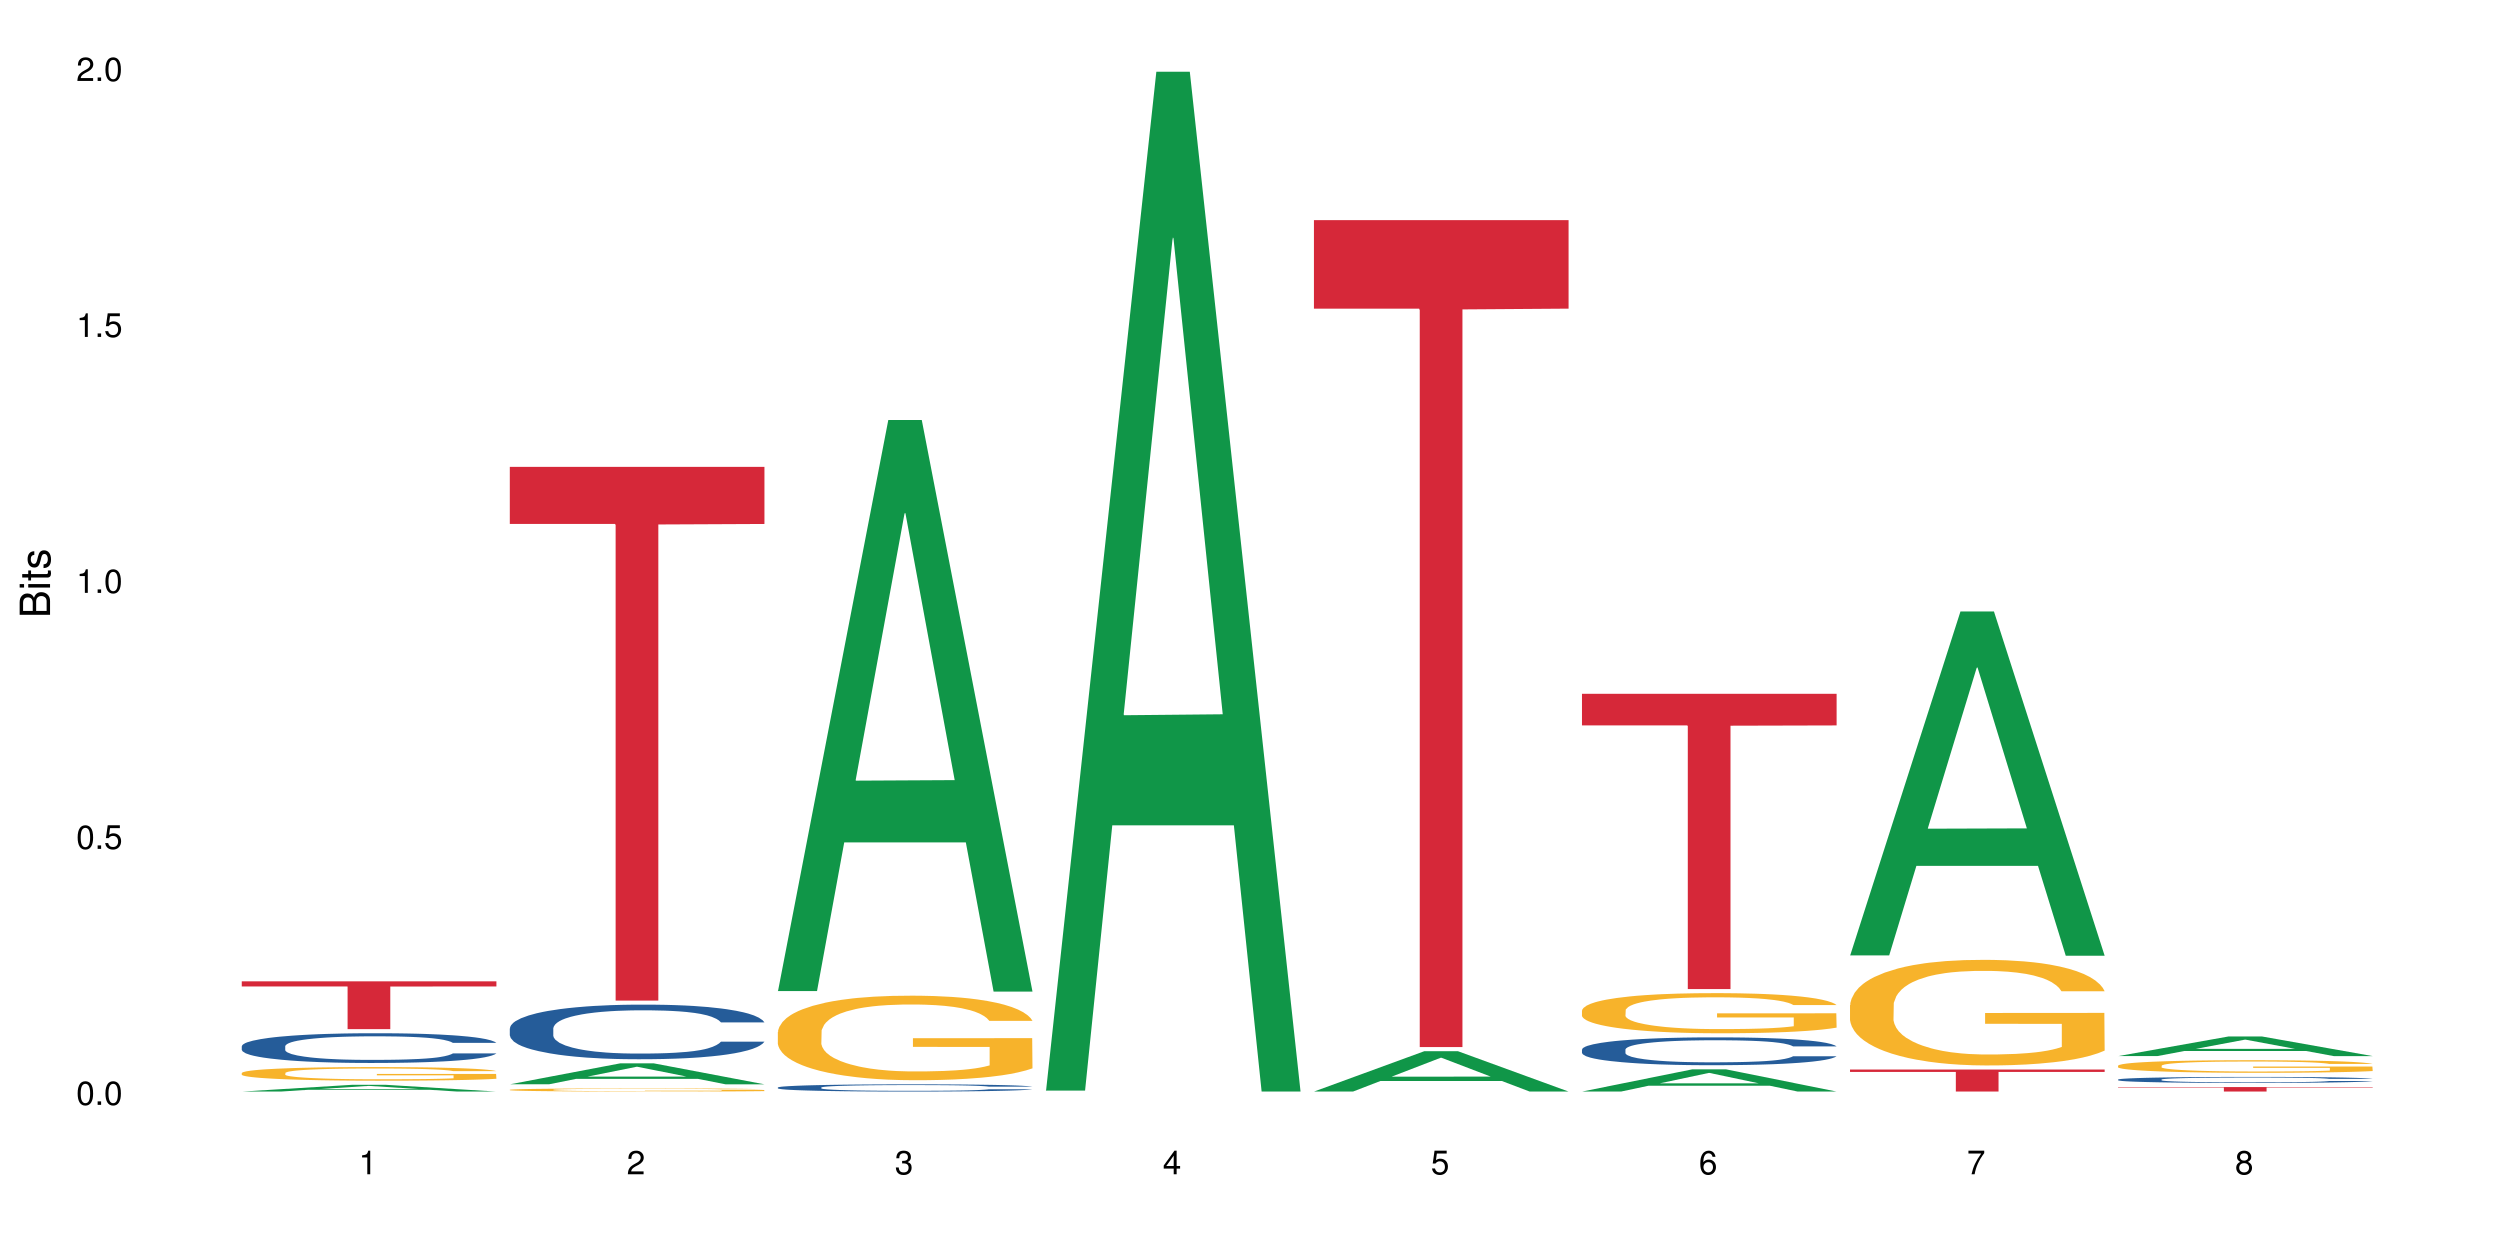 <?xml version="1.0" encoding="UTF-8"?>
<svg xmlns="http://www.w3.org/2000/svg" xmlns:xlink="http://www.w3.org/1999/xlink" width="720pt" height="360pt" viewBox="0 0 720 360" version="1.1">
<defs>
<g>
<symbol overflow="visible" id="glyph0-0">
<path style="stroke:none;" d=""/>
</symbol>
<symbol overflow="visible" id="glyph0-1">
<path style="stroke:none;" d="M 2.641 -6.797 C 2 -6.797 1.422 -6.531 1.078 -6.047 C 0.641 -5.453 0.406 -4.547 0.406 -3.297 C 0.406 -1 1.188 0.219 2.641 0.219 C 4.078 0.219 4.859 -1 4.859 -3.234 C 4.859 -4.562 4.656 -5.438 4.203 -6.047 C 3.844 -6.531 3.281 -6.797 2.641 -6.797 Z M 2.641 -6.047 C 3.547 -6.047 4 -5.125 4 -3.312 C 4 -1.375 3.562 -0.484 2.625 -0.484 C 1.734 -0.484 1.281 -1.422 1.281 -3.281 C 1.281 -5.141 1.734 -6.047 2.641 -6.047 Z M 2.641 -6.047 "/>
</symbol>
<symbol overflow="visible" id="glyph0-2">
<path style="stroke:none;" d="M 1.828 -1 L 0.828 -1 L 0.828 0 L 1.828 0 Z M 1.828 -1 "/>
</symbol>
<symbol overflow="visible" id="glyph0-3">
<path style="stroke:none;" d="M 4.562 -6.797 L 1.062 -6.797 L 0.547 -3.094 L 1.328 -3.094 C 1.719 -3.562 2.047 -3.734 2.578 -3.734 C 3.484 -3.734 4.062 -3.109 4.062 -2.094 C 4.062 -1.125 3.484 -0.531 2.578 -0.531 C 1.828 -0.531 1.375 -0.906 1.188 -1.672 L 0.328 -1.672 C 0.453 -1.109 0.547 -0.844 0.75 -0.594 C 1.125 -0.078 1.828 0.219 2.594 0.219 C 3.969 0.219 4.922 -0.781 4.922 -2.219 C 4.922 -3.562 4.031 -4.484 2.719 -4.484 C 2.25 -4.484 1.859 -4.359 1.469 -4.062 L 1.734 -5.969 L 4.562 -5.969 Z M 4.562 -6.797 "/>
</symbol>
<symbol overflow="visible" id="glyph0-4">
<path style="stroke:none;" d="M 2.484 -4.844 L 2.484 0 L 3.328 0 L 3.328 -6.797 L 2.766 -6.797 C 2.469 -5.75 2.281 -5.609 0.984 -5.453 L 0.984 -4.844 Z M 2.484 -4.844 "/>
</symbol>
<symbol overflow="visible" id="glyph0-5">
<path style="stroke:none;" d="M 4.859 -0.828 L 1.281 -0.828 C 1.359 -1.391 1.672 -1.75 2.5 -2.234 L 3.469 -2.75 C 4.406 -3.266 4.906 -3.969 4.906 -4.812 C 4.906 -5.375 4.672 -5.906 4.266 -6.266 C 3.859 -6.625 3.375 -6.797 2.719 -6.797 C 1.859 -6.797 1.219 -6.5 0.844 -5.922 C 0.609 -5.562 0.5 -5.125 0.484 -4.438 L 1.328 -4.438 C 1.359 -4.906 1.406 -5.188 1.531 -5.406 C 1.75 -5.812 2.188 -6.062 2.703 -6.062 C 3.469 -6.062 4.031 -5.516 4.031 -4.781 C 4.031 -4.25 3.719 -3.797 3.125 -3.438 L 2.234 -2.938 C 0.812 -2.141 0.406 -1.5 0.328 0 L 4.859 0 Z M 4.859 -0.828 "/>
</symbol>
<symbol overflow="visible" id="glyph0-6">
<path style="stroke:none;" d="M 2.125 -3.125 L 2.578 -3.125 C 3.516 -3.125 3.984 -2.703 3.984 -1.891 C 3.984 -1.031 3.469 -0.531 2.578 -0.531 C 1.656 -0.531 1.203 -0.984 1.156 -1.969 L 0.312 -1.969 C 0.344 -1.422 0.438 -1.078 0.609 -0.766 C 0.953 -0.109 1.625 0.219 2.547 0.219 C 3.953 0.219 4.859 -0.609 4.859 -1.906 C 4.859 -2.766 4.516 -3.25 3.703 -3.516 C 4.344 -3.766 4.656 -4.25 4.656 -4.938 C 4.656 -6.109 3.875 -6.797 2.578 -6.797 C 1.203 -6.797 0.484 -6.047 0.453 -4.609 L 1.297 -4.609 C 1.312 -5.016 1.344 -5.25 1.453 -5.453 C 1.641 -5.828 2.062 -6.062 2.594 -6.062 C 3.344 -6.062 3.797 -5.625 3.797 -4.906 C 3.797 -4.422 3.609 -4.141 3.25 -3.984 C 3.016 -3.891 2.719 -3.844 2.125 -3.844 Z M 2.125 -3.125 "/>
</symbol>
<symbol overflow="visible" id="glyph0-7">
<path style="stroke:none;" d="M 3.141 -1.625 L 3.141 0 L 3.984 0 L 3.984 -1.625 L 4.984 -1.625 L 4.984 -2.391 L 3.984 -2.391 L 3.984 -6.797 L 3.359 -6.797 L 0.266 -2.516 L 0.266 -1.625 Z M 3.141 -2.391 L 1 -2.391 L 3.141 -5.359 Z M 3.141 -2.391 "/>
</symbol>
<symbol overflow="visible" id="glyph0-8">
<path style="stroke:none;" d="M 4.781 -5.031 C 4.609 -6.141 3.891 -6.797 2.844 -6.797 C 2.094 -6.797 1.422 -6.438 1.031 -5.828 C 0.609 -5.172 0.406 -4.344 0.406 -3.094 C 0.406 -1.953 0.578 -1.234 0.984 -0.625 C 1.359 -0.078 1.953 0.219 2.703 0.219 C 3.984 0.219 4.922 -0.734 4.922 -2.078 C 4.922 -3.344 4.062 -4.234 2.844 -4.234 C 2.172 -4.234 1.641 -3.969 1.281 -3.469 C 1.281 -5.125 1.828 -6.047 2.797 -6.047 C 3.391 -6.047 3.797 -5.672 3.938 -5.031 Z M 2.734 -3.484 C 3.547 -3.484 4.062 -2.922 4.062 -2 C 4.062 -1.156 3.484 -0.531 2.703 -0.531 C 1.922 -0.531 1.328 -1.188 1.328 -2.047 C 1.328 -2.891 1.906 -3.484 2.734 -3.484 Z M 2.734 -3.484 "/>
</symbol>
<symbol overflow="visible" id="glyph0-9">
<path style="stroke:none;" d="M 4.984 -6.797 L 0.438 -6.797 L 0.438 -5.969 L 4.109 -5.969 C 2.5 -3.656 1.828 -2.234 1.328 0 L 2.219 0 C 2.594 -2.172 3.453 -4.047 4.984 -6.094 Z M 4.984 -6.797 "/>
</symbol>
<symbol overflow="visible" id="glyph0-10">
<path style="stroke:none;" d="M 3.75 -3.578 C 4.453 -4 4.688 -4.344 4.688 -4.984 C 4.688 -6.047 3.844 -6.797 2.641 -6.797 C 1.438 -6.797 0.594 -6.047 0.594 -4.984 C 0.594 -4.359 0.828 -4.016 1.516 -3.578 C 0.734 -3.203 0.359 -2.641 0.359 -1.891 C 0.359 -0.641 1.297 0.219 2.641 0.219 C 3.984 0.219 4.922 -0.641 4.922 -1.875 C 4.922 -2.641 4.531 -3.203 3.75 -3.578 Z M 2.641 -6.047 C 3.359 -6.047 3.812 -5.625 3.812 -4.969 C 3.812 -4.344 3.344 -3.922 2.641 -3.922 C 1.922 -3.922 1.453 -4.344 1.453 -4.984 C 1.453 -5.625 1.922 -6.047 2.641 -6.047 Z M 2.641 -3.203 C 3.484 -3.203 4.062 -2.672 4.062 -1.875 C 4.062 -1.062 3.484 -0.531 2.625 -0.531 C 1.797 -0.531 1.219 -1.078 1.219 -1.875 C 1.219 -2.672 1.797 -3.203 2.641 -3.203 Z M 2.641 -3.203 "/>
</symbol>
<symbol overflow="visible" id="glyph1-0">
<path style="stroke:none;" d=""/>
</symbol>
<symbol overflow="visible" id="glyph1-1">
<path style="stroke:none;" d="M 0 -0.953 L 0 -4.891 C 0 -5.719 -0.234 -6.344 -0.734 -6.797 C -1.188 -7.234 -1.812 -7.469 -2.5 -7.469 C -3.547 -7.469 -4.188 -7 -4.625 -5.875 C -4.984 -6.672 -5.641 -7.094 -6.531 -7.094 C -7.156 -7.094 -7.734 -6.859 -8.141 -6.391 C -8.562 -5.938 -8.75 -5.344 -8.75 -4.5 L -8.75 -0.953 Z M -4.984 -2.062 L -7.766 -2.062 L -7.766 -4.219 C -7.766 -4.844 -7.688 -5.203 -7.453 -5.5 C -7.219 -5.812 -6.859 -5.969 -6.375 -5.969 C -5.906 -5.969 -5.531 -5.812 -5.297 -5.5 C -5.062 -5.203 -4.984 -4.844 -4.984 -4.219 Z M -0.984 -2.062 L -4 -2.062 L -4 -4.781 C -4 -5.328 -3.859 -5.688 -3.578 -5.953 C -3.297 -6.219 -2.922 -6.359 -2.484 -6.359 C -2.062 -6.359 -1.688 -6.219 -1.406 -5.953 C -1.109 -5.688 -0.984 -5.328 -0.984 -4.781 Z M -0.984 -2.062 "/>
</symbol>
<symbol overflow="visible" id="glyph1-2">
<path style="stroke:none;" d="M -6.281 -1.797 L -6.281 -0.797 L 0 -0.797 L 0 -1.797 Z M -8.75 -1.797 L -8.75 -0.797 L -7.484 -0.797 L -7.484 -1.797 Z M -8.75 -1.797 "/>
</symbol>
<symbol overflow="visible" id="glyph1-3">
<path style="stroke:none;" d="M -6.281 -3.047 L -6.281 -2.016 L -8.016 -2.016 L -8.016 -1.016 L -6.281 -1.016 L -6.281 -0.172 L -5.469 -0.172 L -5.469 -1.016 L -0.719 -1.016 C -0.078 -1.016 0.281 -1.453 0.281 -2.234 C 0.281 -2.469 0.25 -2.719 0.188 -3.047 L -0.641 -3.047 C -0.609 -2.922 -0.594 -2.766 -0.594 -2.562 C -0.594 -2.141 -0.719 -2.016 -1.156 -2.016 L -5.469 -2.016 L -5.469 -3.047 Z M -6.281 -3.047 "/>
</symbol>
<symbol overflow="visible" id="glyph1-4">
<path style="stroke:none;" d="M -4.531 -5.25 C -5.766 -5.25 -6.469 -4.422 -6.469 -2.969 C -6.469 -1.516 -5.719 -0.562 -4.547 -0.562 C -3.562 -0.562 -3.094 -1.062 -2.734 -2.562 L -2.516 -3.484 C -2.344 -4.188 -2.094 -4.469 -1.625 -4.469 C -1.047 -4.469 -0.641 -3.875 -0.641 -3 C -0.641 -2.453 -0.797 -2 -1.062 -1.75 C -1.25 -1.594 -1.422 -1.531 -1.875 -1.469 L -1.875 -0.406 C -0.422 -0.453 0.281 -1.266 0.281 -2.922 C 0.281 -4.5 -0.5 -5.516 -1.719 -5.516 C -2.656 -5.516 -3.172 -4.984 -3.469 -3.734 L -3.703 -2.766 C -3.891 -1.953 -4.156 -1.609 -4.594 -1.609 C -5.172 -1.609 -5.547 -2.125 -5.547 -2.938 C -5.547 -3.75 -5.203 -4.172 -4.531 -4.203 Z M -4.531 -5.25 "/>
</symbol>
</g>
</defs>
<g id="surface88367">
<rect x="0" y="0" width="720" height="360" style="fill:rgb(100%,100%,100%);fill-opacity:1;stroke:none;"/>
<path style=" stroke:none;fill-rule:nonzero;fill:rgb(6.275%,58.824%,28.235%);fill-opacity:1;" d="M 69.629 314.367 L 69.707 314.367 L 101.441 312.422 L 111.078 312.422 L 142.965 314.371 L 131.762 314.371 L 123.77 313.863 L 88.746 313.863 L 80.91 314.367 L 69.629 314.367 L 92.117 313.652 L 120.559 313.648 L 106.375 312.742 L 106.219 312.738 L 106.062 312.746 L 92.039 313.648 L 92.117 313.652 Z M 69.629 314.367 "/>
<path style=" stroke:none;fill-rule:nonzero;fill:rgb(14.51%,36.078%,60%);fill-opacity:1;" d="M 69.629 301.301 L 69.719 301.293 L 69.719 301.105 L 69.988 300.809 L 70.613 300.43 L 71.238 300.172 L 72.848 299.711 L 75.086 299.266 L 77.41 298.918 L 79.109 298.715 L 80.629 298.559 L 84.117 298.27 L 86.355 298.121 L 88.77 297.988 L 91.719 297.855 L 93.867 297.777 L 98.695 297.652 L 102.273 297.598 L 105.047 297.574 L 111.039 297.574 L 114.613 297.605 L 117.207 297.645 L 120.07 297.707 L 122.484 297.777 L 126.688 297.949 L 130.445 298.168 L 132.145 298.293 L 134.828 298.535 L 136.883 298.77 L 138.316 298.977 L 139.926 299.266 L 141.355 299.617 L 142.43 300.016 L 142.965 300.352 L 130.445 300.352 L 129.82 300.039 L 129.102 299.797 L 127.762 299.477 L 126.422 299.25 L 124.543 299.023 L 122.844 298.871 L 120.516 298.723 L 118.461 298.629 L 116.312 298.559 L 114.258 298.512 L 110.32 298.465 L 105.762 298.465 L 104.062 298.48 L 100.574 298.543 L 98.695 298.598 L 96.012 298.707 L 94.133 298.809 L 91.898 298.969 L 90.379 299.102 L 88.5 299.305 L 87.16 299.484 L 85.637 299.742 L 84.742 299.938 L 83.938 300.156 L 83.223 300.414 L 82.688 300.688 L 82.328 300.98 L 82.148 301.262 L 82.148 302.473 L 82.328 302.758 L 82.777 303.086 L 83.938 303.562 L 85.637 303.977 L 87.605 304.305 L 89.484 304.543 L 90.559 304.652 L 91.988 304.777 L 94.223 304.934 L 97.445 305.09 L 99.32 305.152 L 102.184 305.215 L 105.137 305.246 L 109.07 305.246 L 112.559 305.215 L 114.883 305.176 L 117.297 305.113 L 120.605 304.98 L 122.664 304.855 L 124.453 304.707 L 125.793 304.559 L 126.688 304.43 L 128.031 304.188 L 129.102 303.922 L 129.906 303.648 L 130.445 303.383 L 142.965 303.383 L 142.43 303.695 L 141.625 304 L 140.82 304.227 L 139.566 304.504 L 138.137 304.746 L 136.078 305.02 L 134.379 305.199 L 132.145 305.395 L 130.086 305.543 L 127.852 305.676 L 124.543 305.832 L 122.395 305.91 L 120.07 305.98 L 117.297 306.043 L 113.809 306.098 L 110.055 306.129 L 106.566 306.137 L 102.809 306.121 L 100.035 306.09 L 96.371 306.02 L 91.809 305.879 L 88.5 305.73 L 85.906 305.582 L 83.672 305.426 L 81.168 305.215 L 77.945 304.871 L 75.98 304.605 L 74.637 304.383 L 73.117 304.078 L 72.043 303.805 L 70.793 303.367 L 69.898 302.812 L 69.629 302.379 Z M 69.629 301.301 "/>
<path style=" stroke:none;fill-rule:nonzero;fill:rgb(96.863%,70.196%,16.863%);fill-opacity:1;" d="M 69.629 309 L 69.719 308.996 L 69.719 308.926 L 70.078 308.762 L 70.973 308.539 L 72.133 308.359 L 73.387 308.215 L 74.191 308.141 L 75.531 308.031 L 76.695 307.953 L 79.645 307.793 L 83.402 307.641 L 85.461 307.574 L 87.785 307.516 L 91.094 307.445 L 92.613 307.422 L 97.266 307.363 L 102.543 307.328 L 108.355 307.316 L 111.039 307.32 L 114.703 307.336 L 119.711 307.375 L 122.574 307.41 L 124.809 307.445 L 127.137 307.492 L 129.996 307.566 L 132.68 307.652 L 134.828 307.738 L 136.973 307.844 L 138.762 307.961 L 140.281 308.086 L 141.625 308.234 L 142.43 308.359 L 142.965 308.488 L 130.535 308.488 L 129.82 308.359 L 129.016 308.266 L 127.672 308.145 L 126.332 308.059 L 124.988 307.992 L 122.484 307.898 L 120.34 307.84 L 117.656 307.793 L 115.062 307.758 L 112.109 307.738 L 110.32 307.73 L 105.582 307.73 L 101.289 307.754 L 98.785 307.785 L 96.996 307.812 L 94.492 307.867 L 92.973 307.91 L 92.078 307.938 L 89.395 308.051 L 87.605 308.148 L 86.621 308.219 L 85.371 308.324 L 84.477 308.422 L 83.492 308.566 L 82.953 308.672 L 82.238 308.918 L 82.148 309.562 L 82.418 309.699 L 82.953 309.844 L 83.672 309.973 L 84.742 310.109 L 85.816 310.215 L 87.695 310.355 L 89.305 310.449 L 90.559 310.508 L 92.973 310.605 L 93.957 310.637 L 96.281 310.703 L 98.695 310.754 L 101.648 310.797 L 103.883 310.816 L 107.461 310.836 L 112.02 310.836 L 117.387 310.812 L 120.785 310.785 L 123.109 310.758 L 124.633 310.73 L 126.508 310.691 L 127.852 310.656 L 129.102 310.617 L 130.625 310.555 L 130.625 309.699 L 108.535 309.695 L 108.535 309.293 L 142.875 309.289 L 142.965 310.691 L 141.086 310.789 L 138.762 310.883 L 136.527 310.953 L 134.199 311.016 L 130.891 311.082 L 128.207 311.125 L 124.094 311.176 L 120.34 311.207 L 116.402 311.23 L 112.914 311.238 L 108.801 311.242 L 105.137 311.238 L 101.199 311.215 L 98.07 311.188 L 95.207 311.152 L 92.344 311.105 L 88.77 311.027 L 86.441 310.969 L 84.027 310.891 L 81.613 310.805 L 79.469 310.707 L 78.035 310.629 L 76.605 310.543 L 75.086 310.438 L 73.652 310.316 L 72.582 310.203 L 71.598 310.078 L 70.883 309.961 L 70.164 309.801 L 69.809 309.668 L 69.629 309.559 Z M 69.629 309 "/>
<path style=" stroke:none;fill-rule:nonzero;fill:rgb(83.922%,15.686%,22.353%);fill-opacity:1;" d="M 69.629 282.633 L 142.965 282.633 L 142.965 284.105 L 112.402 284.117 L 112.402 296.395 L 100.105 296.395 L 100.105 284.133 L 99.926 284.105 L 69.629 284.105 Z M 69.629 282.633 "/>
<path style=" stroke:none;fill-rule:nonzero;fill:rgb(6.275%,58.824%,28.235%);fill-opacity:1;" d="M 146.824 312.277 L 146.902 312.273 L 178.637 306.242 L 188.273 306.242 L 220.16 312.285 L 208.957 312.285 L 200.965 310.707 L 165.941 310.707 L 158.109 312.277 L 146.824 312.277 L 169.312 310.055 L 197.754 310.051 L 183.57 307.23 L 183.414 307.227 L 183.258 307.242 L 169.234 310.051 L 169.312 310.055 Z M 146.824 312.277 "/>
<path style=" stroke:none;fill-rule:nonzero;fill:rgb(14.51%,36.078%,60%);fill-opacity:1;" d="M 146.824 296.184 L 146.914 296.168 L 146.914 295.824 L 147.184 295.277 L 147.809 294.586 L 148.434 294.113 L 150.043 293.266 L 152.281 292.445 L 154.605 291.812 L 156.305 291.441 L 157.824 291.152 L 161.312 290.621 L 163.551 290.348 L 165.965 290.105 L 168.914 289.859 L 171.062 289.715 L 175.891 289.484 L 179.469 289.387 L 182.242 289.344 L 188.234 289.344 L 191.812 289.398 L 194.406 289.473 L 197.266 289.586 L 199.68 289.715 L 203.883 290.031 L 207.641 290.434 L 209.34 290.664 L 212.023 291.109 L 214.078 291.543 L 215.512 291.914 L 217.121 292.445 L 218.551 293.094 L 219.625 293.824 L 220.16 294.445 L 207.641 294.445 L 207.016 293.871 L 206.301 293.422 L 204.957 292.836 L 203.617 292.418 L 201.738 292 L 200.039 291.727 L 197.715 291.453 L 195.656 291.281 L 193.512 291.152 L 191.453 291.066 L 187.52 290.98 L 182.957 290.98 L 181.258 291.008 L 177.77 291.125 L 175.891 291.227 L 173.207 291.426 L 171.332 291.613 L 169.094 291.898 L 167.574 292.145 L 165.695 292.52 L 164.355 292.848 L 162.836 293.324 L 161.941 293.684 L 161.137 294.086 L 160.418 294.559 L 159.883 295.062 L 159.523 295.594 L 159.348 296.109 L 159.348 298.34 L 159.523 298.855 L 159.973 299.461 L 161.137 300.336 L 162.836 301.098 L 164.801 301.703 L 166.68 302.133 L 167.754 302.332 L 169.184 302.562 L 171.418 302.852 L 174.641 303.137 L 176.516 303.254 L 179.379 303.367 L 182.332 303.426 L 186.266 303.426 L 189.754 303.367 L 192.078 303.297 L 194.492 303.18 L 197.805 302.938 L 199.859 302.707 L 201.648 302.434 L 202.988 302.16 L 203.883 301.93 L 205.227 301.484 L 206.301 300.996 L 207.105 300.496 L 207.641 300.004 L 220.16 300.004 L 219.625 300.582 L 218.82 301.141 L 218.016 301.559 L 216.762 302.062 L 215.332 302.508 L 213.273 303.008 L 211.574 303.34 L 209.34 303.699 L 207.281 303.973 L 205.047 304.215 L 201.738 304.504 L 199.59 304.648 L 197.266 304.777 L 194.492 304.891 L 191.004 304.992 L 187.25 305.051 L 183.762 305.062 L 180.004 305.035 L 177.234 304.977 L 173.566 304.848 L 169.004 304.59 L 165.695 304.316 L 163.102 304.043 L 160.867 303.758 L 158.363 303.367 L 155.145 302.734 L 153.176 302.246 L 151.832 301.844 L 150.312 301.285 L 149.238 300.781 L 147.988 299.977 L 147.094 298.957 L 146.824 298.168 Z M 146.824 296.184 "/>
<path style=" stroke:none;fill-rule:nonzero;fill:rgb(96.863%,70.196%,16.863%);fill-opacity:1;" d="M 146.824 313.852 L 146.914 313.852 L 146.914 313.836 L 147.273 313.797 L 148.168 313.746 L 149.328 313.703 L 150.582 313.672 L 151.387 313.652 L 152.727 313.629 L 153.891 313.609 L 156.844 313.574 L 160.598 313.539 L 162.656 313.523 L 164.98 313.512 L 168.289 313.492 L 169.809 313.488 L 174.461 313.477 L 179.738 313.465 L 188.234 313.465 L 191.898 313.469 L 196.91 313.477 L 199.77 313.484 L 202.008 313.492 L 204.332 313.504 L 207.195 313.52 L 209.875 313.543 L 212.023 313.562 L 214.168 313.586 L 215.957 313.613 L 217.477 313.641 L 218.82 313.676 L 219.625 313.707 L 220.16 313.734 L 207.73 313.734 L 207.016 313.707 L 206.211 313.684 L 204.867 313.656 L 203.527 313.637 L 202.184 313.621 L 199.68 313.598 L 197.535 313.586 L 194.852 313.574 L 192.258 313.566 L 189.305 313.562 L 187.52 313.559 L 182.777 313.559 L 178.484 313.566 L 175.98 313.57 L 174.191 313.578 L 171.688 313.59 L 170.168 313.602 L 166.59 313.633 L 164.801 313.656 L 163.816 313.672 L 162.566 313.695 L 161.672 313.719 L 160.688 313.754 L 160.152 313.777 L 159.434 313.832 L 159.348 313.984 L 159.613 314.016 L 160.152 314.047 L 160.867 314.078 L 161.941 314.109 L 163.012 314.133 L 164.891 314.164 L 166.5 314.188 L 167.754 314.199 L 170.168 314.223 L 171.152 314.23 L 173.477 314.246 L 175.891 314.258 L 178.844 314.266 L 181.078 314.273 L 184.656 314.277 L 189.219 314.277 L 194.582 314.27 L 197.98 314.266 L 200.309 314.258 L 201.828 314.254 L 203.707 314.242 L 205.047 314.234 L 206.301 314.227 L 207.82 314.211 L 207.82 314.016 L 185.73 314.012 L 185.73 313.922 L 220.07 313.918 L 220.16 314.242 L 218.285 314.266 L 215.957 314.285 L 213.723 314.305 L 211.398 314.316 L 208.086 314.332 L 205.406 314.344 L 201.289 314.355 L 197.535 314.363 L 193.598 314.367 L 190.113 314.371 L 185.996 314.371 L 182.332 314.367 L 178.395 314.363 L 175.266 314.355 L 172.402 314.348 L 169.543 314.34 L 165.965 314.32 L 163.641 314.309 L 161.223 314.289 L 158.809 314.27 L 156.664 314.246 L 155.23 314.23 L 153.801 314.211 L 152.281 314.184 L 150.852 314.156 L 149.777 314.129 L 148.793 314.102 L 148.078 314.074 L 147.363 314.035 L 147.004 314.008 L 146.824 313.98 Z M 146.824 313.852 "/>
<path style=" stroke:none;fill-rule:nonzero;fill:rgb(83.922%,15.686%,22.353%);fill-opacity:1;" d="M 146.824 134.449 L 220.16 134.449 L 220.16 150.902 L 189.598 151.047 L 189.598 288.164 L 177.301 288.164 L 177.301 151.191 L 177.121 150.902 L 146.824 150.902 Z M 146.824 134.449 "/>
<path style=" stroke:none;fill-rule:nonzero;fill:rgb(6.275%,58.824%,28.235%);fill-opacity:1;" d="M 224.02 285.418 L 224.098 285.266 L 255.832 120.957 L 265.469 120.957 L 297.355 285.574 L 286.152 285.574 L 278.16 242.605 L 243.141 242.605 L 235.305 285.418 L 224.02 285.418 L 246.508 224.828 L 274.949 224.672 L 260.77 147.852 L 260.609 147.699 L 260.453 148.16 L 246.43 224.672 L 246.508 224.828 Z M 224.02 285.418 "/>
<path style=" stroke:none;fill-rule:nonzero;fill:rgb(14.51%,36.078%,60%);fill-opacity:1;" d="M 224.02 313.195 L 224.109 313.191 L 224.109 313.145 L 224.379 313.074 L 225.004 312.98 L 225.633 312.918 L 227.242 312.809 L 229.477 312.699 L 231.801 312.613 L 233.5 312.566 L 235.023 312.527 L 238.508 312.457 L 240.746 312.422 L 243.16 312.387 L 246.113 312.355 L 248.258 312.336 L 253.086 312.305 L 256.664 312.293 L 259.438 312.285 L 265.43 312.285 L 269.008 312.293 L 271.602 312.305 L 274.461 312.32 L 276.875 312.336 L 281.082 312.379 L 284.836 312.434 L 286.535 312.461 L 289.219 312.52 L 291.277 312.578 L 292.707 312.629 L 294.316 312.699 L 295.746 312.785 L 296.82 312.883 L 297.355 312.965 L 284.836 312.965 L 284.211 312.887 L 283.496 312.828 L 282.152 312.75 L 280.812 312.695 L 278.934 312.641 L 277.234 312.602 L 274.91 312.566 L 272.852 312.543 L 270.707 312.527 L 268.648 312.516 L 264.715 312.504 L 260.152 312.504 L 258.453 312.508 L 254.965 312.523 L 253.086 312.535 L 250.406 312.562 L 248.527 312.59 L 246.289 312.625 L 244.77 312.66 L 242.891 312.707 L 241.551 312.75 L 240.031 312.816 L 239.137 312.863 L 238.332 312.914 L 237.613 312.977 L 237.078 313.047 L 236.723 313.117 L 236.543 313.184 L 236.543 313.48 L 236.723 313.547 L 237.168 313.629 L 238.332 313.742 L 240.031 313.844 L 241.996 313.926 L 243.875 313.98 L 244.949 314.008 L 246.379 314.039 L 248.617 314.078 L 251.836 314.117 L 253.715 314.129 L 256.574 314.145 L 259.527 314.152 L 263.461 314.152 L 266.949 314.145 L 269.273 314.137 L 271.691 314.121 L 275 314.09 L 277.055 314.059 L 278.844 314.023 L 280.188 313.984 L 281.082 313.957 L 282.422 313.895 L 283.496 313.832 L 284.301 313.766 L 284.836 313.699 L 297.355 313.699 L 296.82 313.777 L 296.016 313.852 L 295.211 313.906 L 293.957 313.973 L 292.527 314.031 L 290.473 314.098 L 288.773 314.141 L 286.535 314.191 L 284.48 314.227 L 282.242 314.258 L 278.934 314.297 L 276.789 314.316 L 274.461 314.332 L 271.691 314.348 L 268.203 314.359 L 264.445 314.367 L 260.957 314.371 L 257.203 314.367 L 254.43 314.359 L 250.762 314.344 L 246.199 314.309 L 242.891 314.273 L 240.297 314.234 L 238.062 314.199 L 235.559 314.145 L 232.34 314.062 L 230.371 313.996 L 229.031 313.945 L 227.508 313.871 L 226.438 313.805 L 225.184 313.695 L 224.289 313.562 L 224.02 313.457 Z M 224.02 313.195 "/>
<path style=" stroke:none;fill-rule:nonzero;fill:rgb(96.863%,70.196%,16.863%);fill-opacity:1;" d="M 224.02 297.184 L 224.109 297.164 L 224.109 296.719 L 224.469 295.715 L 225.363 294.336 L 226.523 293.203 L 227.777 292.312 L 228.582 291.848 L 229.926 291.18 L 231.086 290.691 L 234.039 289.688 L 237.793 288.754 L 239.852 288.355 L 242.176 287.977 L 245.484 287.555 L 247.004 287.398 L 251.656 287.043 L 256.934 286.82 L 262.746 286.754 L 265.43 286.777 L 269.098 286.863 L 274.105 287.109 L 276.965 287.332 L 279.203 287.555 L 281.527 287.844 L 284.391 288.289 L 287.074 288.82 L 289.219 289.355 L 291.367 290.023 L 293.152 290.734 L 294.676 291.512 L 296.016 292.445 L 296.82 293.227 L 297.355 294.004 L 284.926 294.004 L 284.211 293.227 L 283.406 292.625 L 282.062 291.891 L 280.723 291.355 L 279.383 290.934 L 276.875 290.355 L 274.73 290 L 272.047 289.688 L 269.453 289.488 L 266.504 289.355 L 264.715 289.312 L 259.973 289.312 L 255.68 289.469 L 253.176 289.645 L 251.387 289.824 L 248.883 290.156 L 247.363 290.422 L 246.469 290.602 L 243.785 291.289 L 241.996 291.914 L 241.016 292.336 L 239.762 293.004 L 238.867 293.605 L 237.883 294.492 L 237.348 295.16 L 236.633 296.672 L 236.543 300.676 L 236.809 301.523 L 237.348 302.434 L 238.062 303.234 L 239.137 304.078 L 240.207 304.723 L 242.086 305.59 L 243.695 306.168 L 244.949 306.547 L 247.363 307.148 L 248.348 307.348 L 250.672 307.75 L 253.086 308.059 L 256.039 308.328 L 258.273 308.461 L 261.852 308.57 L 266.414 308.57 L 271.777 308.438 L 275.176 308.262 L 277.504 308.082 L 279.023 307.926 L 280.902 307.684 L 282.242 307.461 L 283.496 307.215 L 285.016 306.836 L 285.016 301.523 L 262.926 301.5 L 262.926 299.008 L 297.27 298.984 L 297.355 307.684 L 295.48 308.281 L 293.152 308.859 L 290.918 309.305 L 288.594 309.684 L 285.285 310.105 L 282.602 310.375 L 278.488 310.684 L 274.73 310.887 L 270.797 311.02 L 267.309 311.086 L 263.195 311.105 L 259.527 311.062 L 255.59 310.93 L 252.461 310.75 L 249.598 310.527 L 246.738 310.238 L 243.16 309.773 L 240.836 309.395 L 238.422 308.93 L 236.004 308.371 L 233.859 307.77 L 232.43 307.305 L 230.996 306.77 L 229.477 306.102 L 228.047 305.348 L 226.973 304.656 L 225.988 303.879 L 225.273 303.145 L 224.559 302.145 L 224.199 301.344 L 224.02 300.652 Z M 224.02 297.184 "/>
<path style=" stroke:none;fill-rule:nonzero;fill:rgb(6.275%,58.824%,28.235%);fill-opacity:1;" d="M 301.219 314.094 L 301.297 313.82 L 333.027 20.664 L 342.664 20.664 L 374.555 314.371 L 363.348 314.371 L 355.355 237.703 L 320.336 237.703 L 312.5 314.094 L 301.219 314.094 L 323.703 205.988 L 352.145 205.711 L 337.965 68.648 L 337.809 68.375 L 337.648 69.199 L 323.625 205.711 L 323.703 205.988 Z M 301.219 314.094 "/>
<path style=" stroke:none;fill-rule:nonzero;fill:rgb(6.275%,58.824%,28.235%);fill-opacity:1;" d="M 378.414 314.359 L 378.492 314.348 L 410.223 302.738 L 419.859 302.738 L 451.75 314.371 L 440.547 314.371 L 432.555 311.336 L 397.531 311.336 L 389.695 314.359 L 378.414 314.359 L 400.898 310.078 L 429.34 310.066 L 415.16 304.641 L 415.004 304.629 L 414.848 304.66 L 400.82 310.066 L 400.898 310.078 Z M 378.414 314.359 "/>
<path style=" stroke:none;fill-rule:nonzero;fill:rgb(83.922%,15.686%,22.353%);fill-opacity:1;" d="M 378.414 63.391 L 451.75 63.391 L 451.75 88.887 L 421.184 89.109 L 421.184 301.559 L 408.887 301.559 L 408.887 89.332 L 408.711 88.887 L 378.414 88.887 Z M 378.414 63.391 "/>
<path style=" stroke:none;fill-rule:nonzero;fill:rgb(6.275%,58.824%,28.235%);fill-opacity:1;" d="M 455.609 314.363 L 455.688 314.359 L 487.418 307.961 L 497.055 307.961 L 528.945 314.371 L 517.742 314.371 L 509.75 312.699 L 474.727 312.699 L 466.891 314.363 L 455.609 314.363 L 478.094 312.004 L 506.535 312 L 492.355 309.008 L 492.199 309 L 492.043 309.02 L 478.016 312 L 478.094 312.004 Z M 455.609 314.363 "/>
<path style=" stroke:none;fill-rule:nonzero;fill:rgb(14.51%,36.078%,60%);fill-opacity:1;" d="M 455.609 302.25 L 455.699 302.242 L 455.699 302.066 L 455.965 301.789 L 456.594 301.438 L 457.219 301.195 L 458.828 300.762 L 461.066 300.344 L 463.391 300.023 L 465.09 299.832 L 466.609 299.688 L 470.098 299.414 L 472.332 299.277 L 474.746 299.152 L 477.699 299.027 L 479.848 298.953 L 484.676 298.836 L 488.254 298.785 L 491.023 298.762 L 497.016 298.762 L 500.594 298.793 L 503.188 298.828 L 506.051 298.887 L 508.465 298.953 L 512.668 299.113 L 516.426 299.32 L 518.125 299.438 L 520.805 299.664 L 522.863 299.883 L 524.293 300.074 L 525.906 300.344 L 527.336 300.676 L 528.41 301.051 L 528.945 301.363 L 516.426 301.363 L 515.797 301.07 L 515.082 300.844 L 513.742 300.543 L 512.398 300.332 L 510.523 300.117 L 508.824 299.98 L 506.496 299.84 L 504.441 299.75 L 502.293 299.688 L 500.238 299.641 L 496.301 299.598 L 491.742 299.598 L 490.043 299.613 L 486.555 299.672 L 484.676 299.723 L 481.992 299.824 L 480.113 299.922 L 477.879 300.066 L 476.359 300.191 L 474.48 300.383 L 473.137 300.551 L 471.617 300.793 L 470.723 300.977 L 469.918 301.18 L 469.203 301.422 L 468.668 301.68 L 468.309 301.949 L 468.129 302.215 L 468.129 303.352 L 468.309 303.613 L 468.758 303.922 L 469.918 304.371 L 471.617 304.758 L 473.586 305.066 L 475.465 305.285 L 476.535 305.387 L 477.969 305.504 L 480.203 305.652 L 483.422 305.797 L 485.301 305.855 L 488.164 305.914 L 491.113 305.945 L 495.051 305.945 L 498.539 305.914 L 500.863 305.879 L 503.277 305.82 L 506.586 305.695 L 508.645 305.578 L 510.434 305.438 L 511.773 305.301 L 512.668 305.184 L 514.008 304.957 L 515.082 304.707 L 515.887 304.449 L 516.426 304.199 L 528.945 304.199 L 528.41 304.492 L 527.605 304.781 L 526.797 304.992 L 525.547 305.25 L 524.117 305.477 L 522.059 305.734 L 520.359 305.902 L 518.125 306.086 L 516.066 306.223 L 513.832 306.348 L 510.523 306.496 L 508.375 306.566 L 506.051 306.633 L 503.277 306.691 L 499.789 306.742 L 496.035 306.773 L 492.547 306.781 L 488.789 306.766 L 486.016 306.738 L 482.352 306.672 L 477.789 306.539 L 474.48 306.398 L 471.887 306.262 L 469.648 306.113 L 467.145 305.914 L 463.926 305.594 L 461.957 305.344 L 460.617 305.141 L 459.098 304.852 L 458.023 304.598 L 456.773 304.188 L 455.879 303.664 L 455.609 303.262 Z M 455.609 302.25 "/>
<path style=" stroke:none;fill-rule:nonzero;fill:rgb(96.863%,70.196%,16.863%);fill-opacity:1;" d="M 455.609 290.973 L 455.699 290.965 L 455.699 290.754 L 456.055 290.277 L 456.949 289.621 L 458.113 289.086 L 459.367 288.664 L 460.172 288.441 L 461.512 288.125 L 462.676 287.891 L 465.625 287.418 L 469.383 286.973 L 471.438 286.781 L 473.766 286.605 L 477.074 286.402 L 478.594 286.328 L 483.246 286.16 L 488.52 286.055 L 494.336 286.023 L 497.016 286.035 L 500.684 286.074 L 505.691 286.191 L 508.555 286.297 L 510.789 286.402 L 513.117 286.539 L 515.977 286.75 L 518.66 287.004 L 520.805 287.258 L 522.953 287.574 L 524.742 287.914 L 526.262 288.281 L 527.605 288.727 L 528.41 289.094 L 528.945 289.465 L 516.516 289.465 L 515.797 289.094 L 514.992 288.809 L 513.652 288.461 L 512.309 288.207 L 510.969 288.008 L 508.465 287.734 L 506.316 287.562 L 503.637 287.418 L 501.043 287.32 L 498.09 287.258 L 496.301 287.238 L 491.562 287.238 L 487.27 287.312 L 484.766 287.395 L 482.977 287.48 L 480.473 287.637 L 478.953 287.766 L 478.059 287.848 L 475.375 288.176 L 473.586 288.473 L 472.602 288.672 L 471.348 288.988 L 470.457 289.273 L 469.473 289.695 L 468.934 290.012 L 468.219 290.73 L 468.129 292.633 L 468.398 293.031 L 468.934 293.465 L 469.648 293.848 L 470.723 294.246 L 471.797 294.555 L 473.676 294.965 L 475.285 295.238 L 476.535 295.418 L 478.953 295.703 L 479.934 295.801 L 482.262 295.988 L 484.676 296.137 L 487.625 296.262 L 489.863 296.328 L 493.441 296.379 L 498 296.379 L 503.367 296.316 L 506.766 296.23 L 509.09 296.148 L 510.609 296.074 L 512.488 295.957 L 513.832 295.852 L 515.082 295.734 L 516.602 295.555 L 516.602 293.031 L 494.512 293.023 L 494.512 291.84 L 528.855 291.828 L 528.945 295.957 L 527.066 296.242 L 524.742 296.516 L 522.508 296.727 L 520.18 296.906 L 516.871 297.109 L 514.188 297.234 L 510.074 297.383 L 506.316 297.477 L 502.383 297.539 L 498.895 297.574 L 494.781 297.582 L 491.113 297.562 L 487.18 297.5 L 484.051 297.414 L 481.188 297.309 L 478.324 297.172 L 474.746 296.949 L 472.422 296.77 L 470.008 296.547 L 467.594 296.285 L 465.445 296 L 464.016 295.777 L 462.586 295.523 L 461.066 295.207 L 459.633 294.848 L 458.559 294.52 L 457.578 294.152 L 456.859 293.805 L 456.145 293.328 L 455.789 292.949 L 455.609 292.621 Z M 455.609 290.973 "/>
<path style=" stroke:none;fill-rule:nonzero;fill:rgb(83.922%,15.686%,22.353%);fill-opacity:1;" d="M 455.609 199.824 L 528.945 199.824 L 528.945 208.922 L 498.383 209.004 L 498.383 284.844 L 486.086 284.844 L 486.086 209.082 L 485.906 208.922 L 455.609 208.922 Z M 455.609 199.824 "/>
<path style=" stroke:none;fill-rule:nonzero;fill:rgb(6.275%,58.824%,28.235%);fill-opacity:1;" d="M 532.805 275.16 L 532.883 275.066 L 564.617 176.094 L 574.254 176.094 L 606.141 275.254 L 594.938 275.254 L 586.945 249.371 L 551.922 249.371 L 544.086 275.16 L 532.805 275.16 L 555.293 238.664 L 583.734 238.57 L 569.551 192.297 L 569.395 192.203 L 569.238 192.48 L 555.215 238.57 L 555.293 238.664 Z M 532.805 275.16 "/>
<path style=" stroke:none;fill-rule:nonzero;fill:rgb(96.863%,70.196%,16.863%);fill-opacity:1;" d="M 532.805 289.461 L 532.895 289.434 L 532.895 288.879 L 533.254 287.629 L 534.145 285.906 L 535.309 284.488 L 536.562 283.379 L 537.367 282.793 L 538.707 281.961 L 539.871 281.352 L 542.82 280.102 L 546.578 278.934 L 548.637 278.434 L 550.961 277.961 L 554.27 277.434 L 555.789 277.238 L 560.441 276.793 L 565.715 276.516 L 571.531 276.434 L 574.215 276.461 L 577.879 276.57 L 582.887 276.879 L 585.75 277.156 L 587.984 277.434 L 590.312 277.793 L 593.172 278.352 L 595.855 279.016 L 598.004 279.684 L 600.148 280.516 L 601.938 281.406 L 603.457 282.379 L 604.801 283.543 L 605.605 284.516 L 606.141 285.488 L 593.711 285.488 L 592.996 284.516 L 592.188 283.766 L 590.848 282.852 L 589.508 282.184 L 588.164 281.656 L 585.66 280.934 L 583.516 280.488 L 580.832 280.102 L 578.238 279.852 L 575.285 279.684 L 573.496 279.629 L 568.758 279.629 L 564.465 279.824 L 561.961 280.043 L 560.172 280.266 L 557.668 280.684 L 556.148 281.016 L 555.254 281.238 L 552.57 282.102 L 550.781 282.879 L 549.797 283.406 L 548.547 284.238 L 547.652 284.988 L 546.668 286.102 L 546.129 286.934 L 545.414 288.824 L 545.324 293.824 L 545.594 294.879 L 546.129 296.02 L 546.848 297.02 L 547.918 298.074 L 548.992 298.879 L 550.871 299.961 L 552.48 300.684 L 553.734 301.156 L 556.148 301.906 L 557.133 302.156 L 559.457 302.656 L 561.871 303.047 L 564.824 303.379 L 567.059 303.547 L 570.637 303.684 L 575.195 303.684 L 580.562 303.52 L 583.961 303.297 L 586.285 303.074 L 587.809 302.879 L 589.684 302.574 L 591.027 302.297 L 592.277 301.992 L 593.801 301.52 L 593.801 294.879 L 571.707 294.852 L 571.707 291.738 L 606.051 291.711 L 606.141 302.574 L 604.262 303.324 L 601.938 304.047 L 599.703 304.602 L 597.375 305.074 L 594.066 305.602 L 591.383 305.934 L 587.27 306.324 L 583.516 306.574 L 579.578 306.742 L 576.09 306.824 L 571.977 306.852 L 568.309 306.797 L 564.375 306.629 L 561.246 306.406 L 558.383 306.129 L 555.52 305.77 L 551.945 305.184 L 549.617 304.715 L 547.203 304.129 L 544.789 303.434 L 542.645 302.684 L 541.211 302.102 L 539.781 301.434 L 538.262 300.602 L 536.828 299.656 L 535.758 298.797 L 534.773 297.824 L 534.059 296.906 L 533.34 295.656 L 532.984 294.656 L 532.805 293.797 Z M 532.805 289.461 "/>
<path style=" stroke:none;fill-rule:nonzero;fill:rgb(83.922%,15.686%,22.353%);fill-opacity:1;" d="M 532.805 308.031 L 606.141 308.031 L 606.141 308.711 L 575.578 308.715 L 575.578 314.371 L 563.281 314.371 L 563.281 308.723 L 563.102 308.711 L 532.805 308.711 Z M 532.805 308.031 "/>
<path style=" stroke:none;fill-rule:nonzero;fill:rgb(6.275%,58.824%,28.235%);fill-opacity:1;" d="M 610 304.156 L 610.078 304.148 L 641.812 298.504 L 651.449 298.504 L 683.336 304.16 L 672.133 304.16 L 664.141 302.684 L 629.117 302.684 L 621.285 304.156 L 610 304.156 L 632.488 302.074 L 660.93 302.066 L 646.746 299.426 L 646.59 299.422 L 646.434 299.438 L 632.41 302.066 L 632.488 302.074 Z M 610 304.156 "/>
<path style=" stroke:none;fill-rule:nonzero;fill:rgb(14.51%,36.078%,60%);fill-opacity:1;" d="M 610 310.906 L 610.09 310.902 L 610.09 310.867 L 610.359 310.805 L 610.984 310.73 L 611.609 310.676 L 613.219 310.582 L 615.457 310.492 L 617.781 310.422 L 619.48 310.383 L 621 310.352 L 624.488 310.293 L 626.727 310.262 L 629.141 310.234 L 632.09 310.207 L 634.238 310.191 L 639.066 310.168 L 642.645 310.156 L 645.418 310.152 L 651.41 310.152 L 654.988 310.156 L 657.578 310.164 L 660.441 310.176 L 662.855 310.191 L 667.059 310.227 L 670.816 310.27 L 672.516 310.297 L 675.199 310.344 L 677.254 310.395 L 678.688 310.434 L 680.297 310.492 L 681.727 310.566 L 682.801 310.645 L 683.336 310.715 L 670.816 310.715 L 670.191 310.648 L 669.477 310.602 L 668.133 310.535 L 666.793 310.488 L 664.914 310.445 L 663.215 310.414 L 660.891 310.383 L 658.832 310.363 L 656.688 310.352 L 654.629 310.34 L 650.695 310.332 L 646.133 310.332 L 644.434 310.336 L 640.945 310.348 L 639.066 310.359 L 636.383 310.379 L 634.508 310.402 L 632.27 310.434 L 630.75 310.461 L 628.871 310.5 L 627.531 310.539 L 626.008 310.59 L 625.117 310.629 L 624.309 310.676 L 623.594 310.727 L 623.059 310.781 L 622.699 310.84 L 622.523 310.898 L 622.523 311.145 L 622.699 311.199 L 623.148 311.266 L 624.309 311.363 L 626.008 311.449 L 627.977 311.516 L 629.855 311.562 L 630.93 311.586 L 632.359 311.609 L 634.594 311.641 L 637.816 311.672 L 639.691 311.688 L 642.555 311.699 L 645.508 311.703 L 649.441 311.703 L 652.93 311.699 L 655.254 311.691 L 657.668 311.68 L 660.977 311.652 L 663.035 311.625 L 664.824 311.594 L 666.164 311.566 L 667.059 311.539 L 668.402 311.492 L 669.477 311.438 L 670.281 311.383 L 670.816 311.328 L 683.336 311.328 L 682.801 311.391 L 681.996 311.453 L 681.191 311.5 L 679.938 311.555 L 678.508 311.602 L 676.449 311.66 L 674.75 311.695 L 672.516 311.734 L 670.457 311.766 L 668.223 311.793 L 664.914 311.824 L 662.766 311.84 L 660.441 311.855 L 657.668 311.867 L 654.18 311.879 L 650.426 311.883 L 646.938 311.887 L 643.18 311.883 L 640.41 311.875 L 636.742 311.863 L 632.18 311.832 L 628.871 311.805 L 626.277 311.773 L 624.043 311.742 L 621.539 311.699 L 618.316 311.629 L 616.352 311.574 L 615.008 311.531 L 613.488 311.469 L 612.414 311.414 L 611.164 311.324 L 610.27 311.211 L 610 311.125 Z M 610 310.906 "/>
<path style=" stroke:none;fill-rule:nonzero;fill:rgb(96.863%,70.196%,16.863%);fill-opacity:1;" d="M 610 306.895 L 610.09 306.891 L 610.09 306.824 L 610.449 306.676 L 611.344 306.469 L 612.504 306.301 L 613.758 306.168 L 614.562 306.098 L 615.902 306 L 617.066 305.926 L 620.016 305.777 L 623.773 305.637 L 625.832 305.578 L 628.156 305.523 L 631.465 305.461 L 632.984 305.438 L 637.637 305.383 L 642.914 305.352 L 648.727 305.34 L 651.41 305.344 L 655.074 305.355 L 660.086 305.395 L 662.945 305.426 L 665.184 305.461 L 667.508 305.504 L 670.367 305.57 L 673.051 305.648 L 675.199 305.727 L 677.344 305.828 L 679.133 305.934 L 680.652 306.051 L 681.996 306.188 L 682.801 306.305 L 683.336 306.422 L 670.906 306.422 L 670.191 306.305 L 669.387 306.215 L 668.043 306.105 L 666.703 306.027 L 665.359 305.965 L 662.855 305.875 L 660.711 305.824 L 658.027 305.777 L 655.434 305.746 L 652.48 305.727 L 650.695 305.723 L 645.953 305.723 L 641.66 305.746 L 639.156 305.77 L 637.367 305.797 L 634.863 305.848 L 633.344 305.887 L 632.449 305.914 L 629.766 306.016 L 627.977 306.109 L 626.992 306.172 L 625.742 306.273 L 624.848 306.359 L 623.863 306.492 L 623.328 306.594 L 622.609 306.82 L 622.523 307.414 L 622.789 307.543 L 623.328 307.676 L 624.043 307.797 L 625.117 307.922 L 626.188 308.02 L 628.066 308.148 L 629.676 308.234 L 630.93 308.293 L 633.344 308.379 L 634.328 308.41 L 636.652 308.469 L 639.066 308.516 L 642.02 308.555 L 644.254 308.578 L 647.832 308.594 L 652.395 308.594 L 657.758 308.574 L 661.156 308.547 L 663.484 308.52 L 665.004 308.496 L 666.883 308.461 L 668.223 308.426 L 669.477 308.391 L 670.996 308.336 L 670.996 307.543 L 648.906 307.539 L 648.906 307.168 L 683.246 307.164 L 683.336 308.461 L 681.457 308.551 L 679.133 308.637 L 676.898 308.703 L 674.574 308.758 L 671.262 308.82 L 668.582 308.863 L 664.465 308.906 L 660.711 308.938 L 656.773 308.957 L 653.285 308.969 L 649.172 308.973 L 645.508 308.965 L 641.57 308.945 L 638.441 308.918 L 635.578 308.883 L 632.719 308.84 L 629.141 308.773 L 626.816 308.715 L 624.398 308.645 L 621.984 308.562 L 619.84 308.473 L 618.406 308.402 L 616.977 308.324 L 615.457 308.227 L 614.027 308.113 L 612.953 308.008 L 611.969 307.895 L 611.254 307.785 L 610.539 307.633 L 610.18 307.516 L 610 307.414 Z M 610 306.895 "/>
<path style=" stroke:none;fill-rule:nonzero;fill:rgb(83.922%,15.686%,22.353%);fill-opacity:1;" d="M 610 313.066 L 683.336 313.066 L 683.336 313.203 L 652.773 313.207 L 652.773 314.371 L 640.477 314.371 L 640.477 313.207 L 640.297 313.203 L 610 313.203 Z M 610 313.066 "/>
<g style="fill:rgb(0%,0%,0%);fill-opacity:1;">
  <use xlink:href="#glyph0-1" x="21.957" y="318.198"/>
  <use xlink:href="#glyph0-2" x="27.291" y="318.198"/>
  <use xlink:href="#glyph0-1" x="29.958" y="318.198"/>
</g>
<g style="fill:rgb(0%,0%,0%);fill-opacity:1;">
  <use xlink:href="#glyph0-1" x="21.957" y="244.476"/>
  <use xlink:href="#glyph0-2" x="27.291" y="244.476"/>
  <use xlink:href="#glyph0-3" x="29.958" y="244.476"/>
</g>
<g style="fill:rgb(0%,0%,0%);fill-opacity:1;">
  <use xlink:href="#glyph0-4" x="21.957" y="170.753"/>
  <use xlink:href="#glyph0-2" x="27.291" y="170.753"/>
  <use xlink:href="#glyph0-1" x="29.958" y="170.753"/>
</g>
<g style="fill:rgb(0%,0%,0%);fill-opacity:1;">
  <use xlink:href="#glyph0-4" x="21.957" y="97.034"/>
  <use xlink:href="#glyph0-2" x="27.291" y="97.034"/>
  <use xlink:href="#glyph0-3" x="29.958" y="97.034"/>
</g>
<g style="fill:rgb(0%,0%,0%);fill-opacity:1;">
  <use xlink:href="#glyph0-5" x="21.957" y="23.312"/>
  <use xlink:href="#glyph0-2" x="27.291" y="23.312"/>
  <use xlink:href="#glyph0-1" x="29.958" y="23.312"/>
</g>
<g style="fill:rgb(0%,0%,0%);fill-opacity:1;">
  <use xlink:href="#glyph0-4" x="103.297" y="338.19"/>
</g>
<g style="fill:rgb(0%,0%,0%);fill-opacity:1;">
  <use xlink:href="#glyph0-5" x="180.492" y="338.19"/>
</g>
<g style="fill:rgb(0%,0%,0%);fill-opacity:1;">
  <use xlink:href="#glyph0-6" x="257.688" y="338.19"/>
</g>
<g style="fill:rgb(0%,0%,0%);fill-opacity:1;">
  <use xlink:href="#glyph0-7" x="334.887" y="338.19"/>
</g>
<g style="fill:rgb(0%,0%,0%);fill-opacity:1;">
  <use xlink:href="#glyph0-3" x="412.082" y="338.19"/>
</g>
<g style="fill:rgb(0%,0%,0%);fill-opacity:1;">
  <use xlink:href="#glyph0-8" x="489.277" y="338.19"/>
</g>
<g style="fill:rgb(0%,0%,0%);fill-opacity:1;">
  <use xlink:href="#glyph0-9" x="566.473" y="338.19"/>
</g>
<g style="fill:rgb(0%,0%,0%);fill-opacity:1;">
  <use xlink:href="#glyph0-10" x="643.668" y="338.19"/>
</g>
<g style="fill:rgb(0%,0%,0%);fill-opacity:1;">
  <use xlink:href="#glyph1-1" x="14.412" y="178.016"/>
  <use xlink:href="#glyph1-2" x="14.412" y="170.012"/>
  <use xlink:href="#glyph1-3" x="14.412" y="167.348"/>
  <use xlink:href="#glyph1-4" x="14.412" y="164.012"/>
</g>
</g>
</svg>
